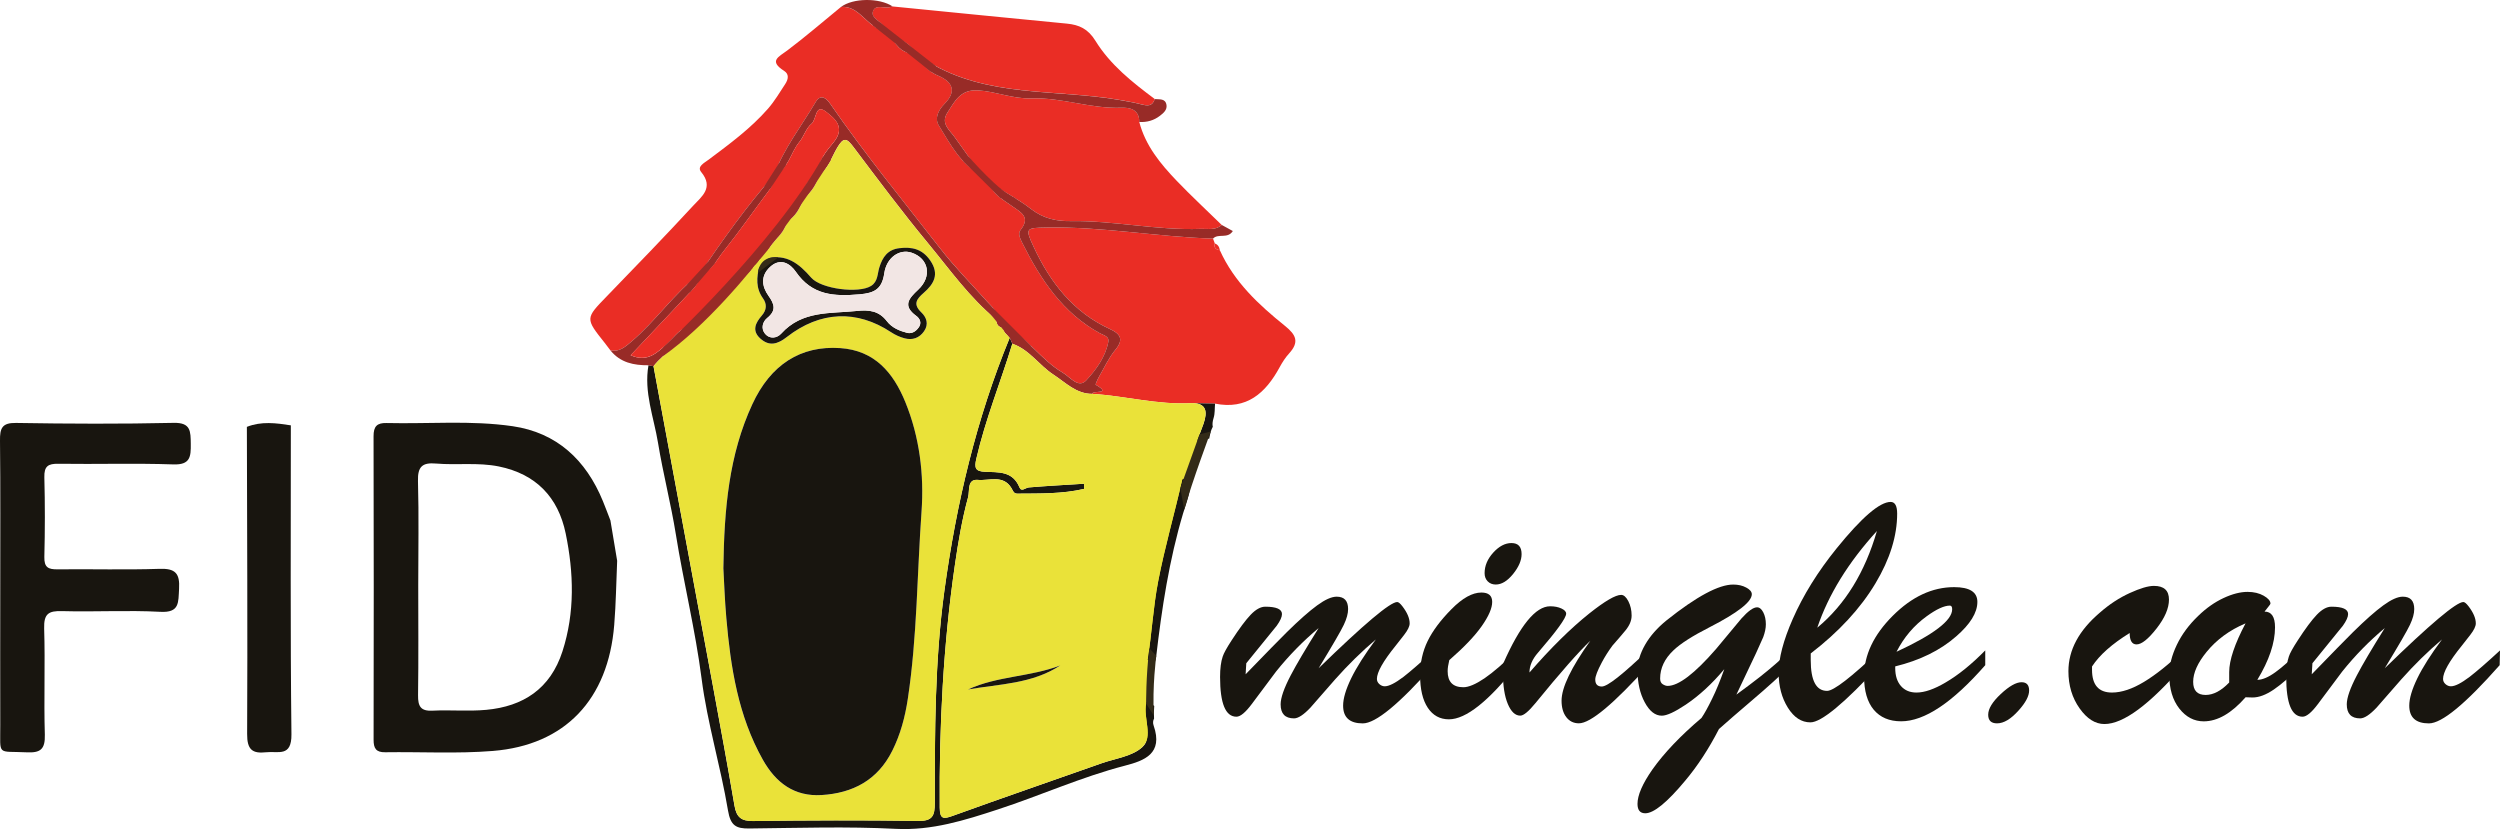 <svg width="199" height="66" viewBox="0 0 199 66" fill="none" xmlns="http://www.w3.org/2000/svg">
<path d="M95.775 34.507L93.804 40.528L92.04 49.789L91.351 59.359L85.382 48.296L86.853 41.35L88.818 36" fill="#EAE239"/>
<path d="M48.596 27.899C48.445 27.7 48.297 27.5 48.143 27.304C46.575 25.336 46.59 25.351 48.303 23.583C50.617 21.192 52.934 18.804 55.192 16.359C55.843 15.654 56.843 14.941 55.813 13.69C55.458 13.257 56.059 12.97 56.422 12.698C58.08 11.453 59.751 10.232 61.136 8.648C61.666 8.04 62.062 7.36 62.5 6.695C62.764 6.293 62.817 5.897 62.417 5.643C61.166 4.842 61.98 4.534 62.675 4.011C64.134 2.914 65.519 1.714 66.933 0.559C67.631 0.487 68.137 0.846 68.631 1.294C69.179 1.786 69.7 2.346 70.481 2.463L70.463 2.445C70.513 2.808 70.721 3.011 71.073 3.068L71.055 3.05C71.413 3.824 71.975 4.289 72.851 4.274L72.833 4.256C72.842 4.661 73.085 4.83 73.443 4.879L73.422 4.86C73.659 5.453 74.12 5.785 74.68 6.024C75.849 6.523 76.168 7.266 75.189 8.264C74.686 8.775 74.375 9.416 74.742 10.005C75.665 11.501 76.485 13.127 78.174 13.944L78.156 13.925C78.186 14.312 78.399 14.509 78.766 14.548L78.748 14.53C79.015 15.491 79.858 15.896 80.562 16.404C81.263 16.909 82.071 17.259 81.225 18.326C81.015 18.589 81.207 19 81.37 19.324C82.841 22.262 84.613 24.931 87.566 26.533C87.871 26.699 88.309 26.778 88.226 27.21C87.992 28.425 87.25 29.432 86.471 30.272C85.844 30.952 85.184 30.009 84.587 29.658C82.879 28.661 81.784 26.853 79.979 25.983C79.929 25.614 79.728 25.415 79.358 25.409C79.405 24.771 78.953 24.423 78.588 24.015C77.328 22.607 75.993 21.258 74.834 19.768C71.877 15.963 68.824 12.233 66.084 8.258C65.761 7.789 65.317 7.469 64.93 8.122C63.793 10.041 62.4 11.812 61.61 13.941C59.438 16.404 57.541 19.082 55.692 21.796C53.656 23.353 52.215 25.532 50.268 27.186C49.756 27.618 49.303 28.026 48.596 27.899Z" fill="#EA2D25"/>
<path d="M49.126 44.639C49.052 46.341 49.031 48.048 48.892 49.747C48.413 55.675 44.986 59.314 39.225 59.776C36.384 60.006 33.514 59.837 30.658 59.879C29.933 59.891 29.735 59.568 29.738 58.882C29.753 50.829 29.756 42.78 29.735 34.727C29.732 33.935 30.013 33.654 30.768 33.673C34.114 33.754 37.482 33.443 40.805 33.926C44.305 34.437 46.64 36.592 47.992 39.893C48.2 40.401 48.392 40.918 48.59 41.429C48.768 42.499 48.948 43.569 49.126 44.639ZM33.292 46.594C33.292 49.511 33.319 52.425 33.277 55.339C33.265 56.231 33.493 56.618 34.431 56.569C35.854 56.497 37.292 56.636 38.71 56.503C41.636 56.231 43.808 54.84 44.773 51.845C45.773 48.744 45.672 45.588 45.03 42.471C44.433 39.573 42.657 37.729 39.707 37.13C38.038 36.792 36.369 37.04 34.709 36.898C33.632 36.804 33.236 37.127 33.271 38.297C33.348 41.066 33.292 43.832 33.292 46.594Z" fill="#18150F"/>
<path d="M97.1 19.919C98.242 22.452 100.204 24.266 102.284 25.941C103.175 26.657 103.435 27.225 102.622 28.123C102.323 28.449 102.074 28.836 101.861 29.229C100.737 31.3 99.231 32.636 96.718 32.128C96.091 32.116 95.464 32.104 94.837 32.089C92.173 32.243 89.587 31.517 86.954 31.354C86.856 31.055 88.605 31.424 87.211 30.623C87.19 30.61 87.359 30.199 87.477 29.997C87.9 29.265 88.259 28.474 88.791 27.833C89.531 26.941 89.075 26.527 88.321 26.179C85.439 24.849 83.604 22.501 82.29 19.674C81.583 18.154 81.63 18.139 83.353 18.109C87.776 18.036 92.144 18.858 96.556 18.994C96.603 19.121 96.65 19.248 96.698 19.375C96.603 19.732 96.801 19.865 97.1 19.919Z" fill="#EA2D25"/>
<path d="M0.021 46.694C0.018 42.822 0.044 38.947 6.26431e-07 35.075C-0.012 34.093 0.157 33.648 1.272 33.666C5.456 33.736 9.643 33.754 13.828 33.66C15.2 33.63 15.171 34.341 15.186 35.329C15.2 36.357 15.144 37.013 13.801 36.967C10.75 36.861 7.696 36.961 4.643 36.916C3.832 36.904 3.506 37.106 3.53 37.995C3.586 40.105 3.583 42.221 3.53 44.331C3.509 45.174 3.85 45.328 4.575 45.319C7.282 45.289 9.993 45.37 12.697 45.28C13.934 45.237 14.331 45.615 14.254 46.879C14.188 47.955 14.31 48.786 12.762 48.701C10.161 48.559 7.543 48.719 4.936 48.644C3.87 48.614 3.48 48.849 3.515 50.031C3.604 52.845 3.483 55.666 3.569 58.48C3.604 59.658 3.202 59.937 2.13 59.885C-0.281 59.77 0.033 60.212 0.021 57.706C0.009 54.039 0.021 50.367 0.021 46.694Z" fill="#18150F"/>
<path d="M90.685 9.706C91.179 11.595 92.369 13.037 93.659 14.385C94.819 15.597 96.05 16.736 97.248 17.906C96.742 18.357 96.135 18.193 95.553 18.218C92.102 18.351 88.705 17.553 85.258 17.601C84.095 17.616 83.062 17.401 82.086 16.649C81.044 15.845 79.861 15.228 78.742 14.53L78.76 14.548C78.707 14.188 78.5 13.983 78.15 13.925L78.168 13.944C77.443 12.94 76.707 11.945 75.999 10.93C75.594 10.347 74.848 9.836 75.416 8.962C76.002 8.058 76.443 7.1 77.869 7.194C79.308 7.291 80.645 7.883 82.095 7.832C84.507 7.744 86.823 8.669 89.25 8.575C89.889 8.545 90.7 8.684 90.685 9.706Z" fill="#EA2D25"/>
<path d="M23.151 33.857C23.154 42.054 23.104 50.255 23.199 58.452C23.219 60.293 22.134 59.773 21.195 59.879C20.086 60.003 19.663 59.677 19.672 58.419C19.713 50.273 19.669 42.124 19.651 33.978C20.802 33.521 21.977 33.673 23.151 33.857Z" fill="#18150F"/>
<path d="M71.058 0.514C75.68 0.97 80.302 1.436 84.924 1.88C85.903 1.974 86.613 2.303 87.19 3.237C88.377 5.163 90.135 6.55 91.916 7.88C91.733 8.482 91.324 8.424 90.851 8.303C90.28 8.158 89.697 8.055 89.114 7.953C84.004 7.064 78.586 7.792 73.857 4.897C73.745 4.827 73.567 4.866 73.419 4.857L73.44 4.876C73.419 4.48 73.182 4.307 72.83 4.253L72.848 4.271C72.475 3.515 71.866 3.128 71.052 3.047L71.07 3.065C71.043 2.678 70.824 2.488 70.46 2.442L70.478 2.46C70.422 2.324 70.386 2.17 70.303 2.052C70.028 1.659 69.324 1.409 69.475 0.925C69.679 0.275 70.43 0.737 70.907 0.547C70.957 0.529 71.007 0.526 71.058 0.514Z" fill="#EA2D25"/>
<path d="M91.863 57.201C91.839 56.856 91.848 56.527 91.877 56.194C91.688 56.058 91.484 55.944 91.253 55.859C91.247 55.907 91.241 55.959 91.232 56.007C90.999 57.171 91.818 58.637 90.939 59.459C90.138 60.209 88.794 60.366 87.682 60.759C83.737 62.152 79.784 63.512 75.851 64.936C75.115 65.202 74.813 65.235 74.804 64.289C74.754 57.793 75.085 51.325 76.023 44.89C76.283 43.097 76.588 41.317 77.062 39.576C77.198 39.071 76.967 38.122 77.837 38.2C78.739 38.282 79.849 37.768 80.506 38.844C80.639 39.062 80.683 39.295 80.979 39.295C82.767 39.279 84.56 39.325 86.306 38.914C86.3 38.778 86.294 38.642 86.288 38.506C84.823 38.599 83.358 38.675 81.894 38.799C81.636 38.82 81.308 39.183 81.151 38.796C80.609 37.469 79.456 37.605 78.402 37.554C77.639 37.517 77.547 37.257 77.716 36.52C78.438 33.388 79.648 30.42 80.583 27.361C80.512 27.198 80.444 27.038 80.373 26.875C77.713 33.34 76.121 40.081 75.171 47.021C74.404 52.625 74.407 58.244 74.41 63.872C74.41 64.945 74.23 65.362 73.061 65.344C68.682 65.275 64.302 65.296 59.923 65.35C58.991 65.362 58.618 65.03 58.464 64.132C57.923 60.967 57.34 57.812 56.757 54.656C55.695 48.913 54.623 43.173 53.555 37.43C53.043 34.67 52.528 31.907 52.017 29.148C51.883 29.123 51.75 29.096 51.62 29.069C51.238 31.206 52.049 33.231 52.38 35.259C52.777 37.684 53.41 40.117 53.798 42.538C54.413 46.374 55.348 50.143 55.846 54.009C56.298 57.542 57.361 60.994 57.949 64.516C58.154 65.74 58.603 65.958 59.642 65.948C63.53 65.906 67.427 65.776 71.306 65.976C74.186 66.124 76.795 65.293 79.432 64.431C82.82 63.325 86.084 61.844 89.549 60.946C91.09 60.547 92.608 59.997 91.83 57.757C91.759 57.558 91.774 57.361 91.863 57.201Z" fill="#18150F"/>
<path d="M80.586 27.364C80.515 27.204 80.447 27.041 80.376 26.881C80.18 26.633 79.837 26.482 79.879 26.079L79.976 25.983C81.784 26.856 82.876 28.661 84.584 29.658C85.181 30.009 85.841 30.952 86.468 30.272C87.244 29.432 87.989 28.425 88.223 27.21C88.306 26.778 87.871 26.699 87.563 26.533C84.61 24.931 82.838 22.262 81.367 19.324C81.204 18.997 81.012 18.589 81.222 18.326C82.068 17.259 81.26 16.909 80.559 16.404C79.855 15.896 79.015 15.491 78.745 14.53C79.867 15.228 81.047 15.845 82.089 16.649C83.063 17.401 84.098 17.619 85.261 17.601C88.705 17.553 92.102 18.351 95.556 18.218C96.135 18.196 96.745 18.357 97.251 17.906C97.538 18.063 97.822 18.221 98.133 18.39C97.716 19.046 96.97 18.55 96.556 18.994C92.144 18.858 87.776 18.036 83.353 18.109C81.63 18.136 81.583 18.154 82.29 19.674C83.604 22.501 85.439 24.849 88.321 26.179C89.075 26.527 89.534 26.941 88.791 27.833C88.259 28.474 87.901 29.265 87.477 29.997C87.359 30.199 87.19 30.61 87.211 30.623C88.605 31.424 86.856 31.055 86.954 31.354C85.672 31.36 84.829 30.456 83.85 29.816C82.707 29.069 81.932 27.821 80.586 27.364Z" fill="#982B27"/>
<path d="M73.419 4.863C73.567 4.876 73.745 4.833 73.857 4.903C78.583 7.798 84.004 7.07 89.114 7.959C89.694 8.058 90.277 8.164 90.851 8.309C91.324 8.43 91.735 8.485 91.916 7.886C92.292 7.925 92.771 7.814 92.854 8.364C92.91 8.748 92.614 8.998 92.336 9.213C91.848 9.591 91.292 9.745 90.682 9.709C90.7 8.687 89.886 8.551 89.25 8.575C86.823 8.669 84.507 7.747 82.095 7.832C80.645 7.883 79.305 7.291 77.87 7.194C76.446 7.097 76.005 8.058 75.416 8.962C74.848 9.839 75.594 10.35 75.999 10.93C76.707 11.945 77.443 12.94 78.168 13.944C76.479 13.13 75.662 11.501 74.736 10.005C74.372 9.416 74.68 8.778 75.183 8.264C76.162 7.266 75.84 6.526 74.674 6.024C74.117 5.785 73.659 5.456 73.419 4.863Z" fill="#982B27"/>
<path d="M91.833 52.999C91.673 52.833 91.513 52.667 91.354 52.498C91.688 50.433 91.792 48.344 92.191 46.277C92.718 43.541 93.496 40.879 94.109 38.17C94.31 38.092 94.508 38.013 94.709 37.934C94.884 38.974 94.464 39.896 94.177 40.854C93.064 44.584 92.481 48.417 92.031 52.28C92.002 52.525 91.898 52.761 91.833 52.999Z" fill="#18150F"/>
<path d="M52.017 29.154C51.883 29.126 51.75 29.102 51.62 29.075C50.463 29.084 49.386 28.875 48.596 27.899C49.303 28.026 49.759 27.618 50.268 27.186C52.215 25.532 53.656 23.353 55.692 21.796L55.68 21.781C55.736 22.464 55.28 22.881 54.881 23.311C53.351 24.949 51.806 26.575 50.2 28.277C51.558 28.882 52.312 28.056 53.117 27.364C53.733 26.835 54.138 25.974 55.123 26.028C54.333 27.325 52.931 27.984 52.017 29.154Z" fill="#982B27"/>
<path d="M71.058 0.514C71.01 0.523 70.96 0.529 70.916 0.547C70.439 0.737 69.688 0.275 69.484 0.925C69.333 1.409 70.037 1.659 70.312 2.052C70.395 2.17 70.43 2.324 70.487 2.46C69.706 2.343 69.185 1.783 68.637 1.291C68.143 0.846 67.637 0.484 66.939 0.556C67.889 -0.166 69.996 -0.19 71.058 0.514Z" fill="#982B27"/>
<path d="M95.286 35.078C95.606 35.014 95.931 34.969 96.254 34.909C96.286 34.721 96.328 34.534 96.381 34.346C96.42 34.211 96.476 34.087 96.538 33.972C96.496 33.79 96.511 33.561 96.606 33.258C96.716 32.905 96.683 32.506 96.719 32.128C96.091 32.116 95.464 32.104 94.837 32.089C96.067 32.071 96.121 32.79 95.804 33.721C95.647 34.18 95.458 34.625 95.286 35.078Z" fill="#18150F"/>
<path d="M97.1 19.919C96.804 19.865 96.606 19.732 96.695 19.378C96.949 19.463 97.062 19.662 97.1 19.919Z" fill="#EA2D25"/>
<path d="M94.834 32.089C96.064 32.071 96.118 32.79 95.801 33.721C95.647 34.177 95.458 34.625 95.283 35.075C91.759 36.468 89.037 38.88 87.803 42.499C86.865 45.249 86.681 48.124 88.126 51.041C89.004 52.815 90.007 54.387 91.25 55.859C91.244 55.907 91.238 55.959 91.23 56.007C90.996 57.171 91.815 58.637 90.936 59.459C90.135 60.209 88.791 60.366 87.679 60.759C83.734 62.152 79.781 63.512 75.849 64.936C75.112 65.202 74.81 65.235 74.801 64.289C74.751 57.793 75.082 51.325 76.02 44.89C76.281 43.097 76.585 41.317 77.059 39.576C77.195 39.071 76.964 38.122 77.834 38.2C78.737 38.282 79.846 37.768 80.503 38.844C80.636 39.062 80.681 39.295 80.977 39.295C82.764 39.279 84.557 39.325 86.303 38.914C86.297 38.778 86.291 38.642 86.285 38.506C84.82 38.599 83.356 38.675 81.891 38.799C81.633 38.82 81.305 39.183 81.148 38.796C80.607 37.469 79.453 37.605 78.399 37.554C77.636 37.517 77.544 37.257 77.713 36.52C78.435 33.388 79.645 30.42 80.58 27.361C81.926 27.818 82.702 29.066 83.841 29.812C84.82 30.453 85.663 31.357 86.945 31.351C89.587 31.517 92.17 32.243 94.834 32.089ZM84.4 52.966C82.015 53.888 79.382 53.803 77.05 54.883C79.553 54.441 82.16 54.444 84.4 52.966Z" fill="#EAE239"/>
<path d="M94.106 38.173C93.493 40.882 92.715 43.544 92.188 46.28C91.789 48.347 91.685 50.436 91.351 52.501C89.516 50.654 88.859 46.443 89.738 43.717C90.543 41.223 91.928 39.428 94.106 38.173Z" fill="#EAE239"/>
<path d="M61.607 13.941C62.397 11.812 63.79 10.044 64.927 8.122C65.314 7.466 65.758 7.789 66.081 8.258C68.821 12.236 71.877 15.963 74.831 19.768C75.987 21.258 77.325 22.607 78.585 24.015C78.95 24.42 79.402 24.768 79.355 25.409L79.316 25.448C77.186 23.71 75.6 21.452 73.86 19.348C71.806 16.866 69.877 14.279 67.936 11.704C67.397 10.987 67.155 10.891 66.64 11.761C66.196 12.514 65.93 13.43 65.149 13.953C65.045 12.84 65.767 12.051 66.353 11.332C67.362 10.096 66.371 9.376 65.726 8.881C64.876 8.228 65.004 9.527 64.595 9.854C64.163 10.198 63.992 10.863 63.619 11.314C62.915 12.166 62.779 13.475 61.589 13.928L61.607 13.941Z" fill="#982B27"/>
<path d="M55.692 21.796C57.538 19.079 59.438 16.401 61.61 13.941L61.595 13.928C61.577 14.327 61.553 14.705 61.29 15.056C60.047 16.712 58.867 18.417 57.574 20.031C57.041 20.693 56.665 21.606 55.68 21.784L55.692 21.796Z" fill="#982B27"/>
<path d="M71.055 3.05C71.866 3.131 72.478 3.521 72.851 4.274C71.975 4.286 71.413 3.824 71.055 3.05Z" fill="#982B27"/>
<path d="M78.153 13.925C78.503 13.983 78.71 14.188 78.763 14.548C78.396 14.506 78.183 14.309 78.153 13.925Z" fill="#982B27"/>
<path d="M72.83 4.256C73.182 4.31 73.419 4.486 73.44 4.879C73.082 4.83 72.839 4.661 72.83 4.256Z" fill="#982B27"/>
<path d="M70.463 2.445C70.827 2.491 71.046 2.681 71.073 3.068C70.72 3.011 70.513 2.808 70.463 2.445Z" fill="#982B27"/>
<path d="M79.355 25.405C79.725 25.415 79.929 25.611 79.976 25.98L79.879 26.076C79.473 26.067 79.308 25.835 79.314 25.442L79.355 25.405Z" fill="#982B27"/>
<path d="M79.316 25.445C79.311 25.838 79.476 26.067 79.882 26.079C79.84 26.482 80.183 26.633 80.379 26.881C77.719 33.346 76.127 40.087 75.177 47.027C74.41 52.631 74.413 58.25 74.416 63.878C74.416 64.951 74.236 65.368 73.067 65.35C68.688 65.281 64.308 65.302 59.929 65.356C58.997 65.368 58.624 65.036 58.47 64.138C57.929 60.973 57.346 57.818 56.763 54.662C55.7 48.919 54.629 43.179 53.561 37.436C53.049 34.676 52.534 31.913 52.022 29.154C52.934 27.987 54.339 27.328 55.126 26.028L55.106 26.04C55.55 26.064 55.686 25.729 55.831 25.402C57.183 24.468 58.219 23.217 59.225 21.932C59.515 21.757 59.84 21.612 59.846 21.192L59.834 21.207C60.035 21.18 60.234 20.929 60.441 21.198C60.222 22.09 60.151 22.948 60.737 23.758C61.053 24.196 61.041 24.665 60.642 25.121C60.16 25.677 59.81 26.315 60.521 26.95C61.24 27.594 61.9 27.4 62.625 26.835C65.296 24.75 68.211 24.647 70.936 26.451C71.259 26.666 71.629 26.832 72.002 26.932C72.623 27.098 73.171 26.923 73.558 26.367C73.949 25.805 73.751 25.266 73.342 24.873C72.659 24.218 72.949 23.819 73.523 23.317C74.328 22.616 74.81 21.83 74.034 20.72C73.395 19.805 72.576 19.641 71.585 19.759C70.664 19.868 70.253 20.466 69.993 21.298C69.836 21.802 69.889 22.407 69.344 22.758C68.377 23.38 65.362 23.015 64.569 22.102C63.61 21.002 62.58 20.158 61.012 20.599C60.973 19.3 62.468 18.855 62.589 17.646L62.562 17.655C63.364 17.277 63.678 16.522 63.986 15.757L63.974 15.769C64.581 15.301 64.998 14.702 65.163 13.938L65.149 13.959C65.93 13.436 66.196 12.52 66.64 11.767C67.152 10.897 67.394 10.993 67.936 11.71C69.877 14.285 71.806 16.872 73.86 19.354C75.597 21.446 77.183 23.704 79.316 25.445ZM57.579 45.234C57.639 46.289 57.689 47.749 57.813 49.203C58.154 53.126 58.757 56.986 60.719 60.477C61.752 62.315 63.225 63.422 65.397 63.289C67.883 63.138 69.853 62.104 71.019 59.77C71.67 58.464 72.043 57.074 72.262 55.614C73.005 50.681 72.996 45.691 73.351 40.73C73.564 37.774 73.2 34.788 72.058 32.001C71.096 29.652 69.608 27.896 66.877 27.712C63.731 27.497 61.34 29.018 59.882 32.182C58.029 36.193 57.645 40.48 57.579 45.234Z" fill="#EAE239"/>
<path d="M59.219 21.929C58.213 23.214 57.177 24.468 55.825 25.399C55.405 25.402 55.091 25.529 55.1 26.037L55.12 26.025C54.132 25.971 53.727 26.832 53.114 27.361C52.309 28.053 51.555 28.878 50.197 28.274C51.803 26.572 53.348 24.946 54.878 23.308C55.277 22.878 55.733 22.464 55.677 21.778C56.662 21.6 57.041 20.687 57.571 20.025C58.864 18.411 60.044 16.706 61.287 15.05C61.547 14.702 61.571 14.321 61.592 13.922C62.781 13.469 62.917 12.16 63.622 11.308C63.995 10.857 64.166 10.195 64.598 9.848C65.007 9.521 64.879 8.222 65.729 8.874C66.374 9.37 67.365 10.09 66.356 11.326C65.77 12.045 65.045 12.834 65.152 13.947L65.166 13.925C64.32 14.231 63.927 14.844 63.977 15.757L63.989 15.745C63.077 16.035 62.699 16.745 62.565 17.643L62.592 17.634C61.4 18.598 60.281 19.626 59.834 21.195L59.846 21.18C59.34 21.174 59.257 21.533 59.219 21.929Z" fill="#EA2D25"/>
<path d="M84.4 52.966C82.16 54.444 79.553 54.441 77.05 54.883C79.382 53.803 82.015 53.888 84.4 52.966Z" fill="#18150F"/>
<path d="M57.58 45.234C57.645 40.48 58.029 36.193 59.885 32.179C61.346 29.015 63.734 27.497 66.88 27.709C69.611 27.893 71.099 29.646 72.061 31.998C73.2 34.785 73.564 37.771 73.354 40.727C72.999 45.688 73.008 50.678 72.265 55.611C72.046 57.071 71.676 58.461 71.022 59.767C69.856 62.101 67.886 63.134 65.4 63.286C63.228 63.419 61.755 62.312 60.722 60.474C58.76 56.986 58.157 53.126 57.816 49.2C57.689 47.749 57.639 46.289 57.58 45.234Z" fill="#18150F"/>
<path d="M61.012 20.596C62.58 20.155 63.613 20.998 64.569 22.099C65.362 23.012 68.377 23.38 69.344 22.755C69.889 22.404 69.836 21.799 69.993 21.295C70.25 20.463 70.661 19.865 71.585 19.756C72.576 19.638 73.392 19.801 74.035 20.717C74.81 21.827 74.331 22.613 73.523 23.314C72.949 23.816 72.659 24.215 73.342 24.87C73.751 25.26 73.946 25.801 73.558 26.364C73.171 26.92 72.623 27.095 72.002 26.929C71.629 26.829 71.259 26.663 70.936 26.448C68.211 24.644 65.294 24.747 62.625 26.832C61.9 27.397 61.24 27.594 60.521 26.947C59.811 26.309 60.16 25.674 60.642 25.118C61.039 24.662 61.05 24.193 60.737 23.755C60.151 22.942 60.222 22.087 60.441 21.195L60.423 21.207C60.811 21.183 60.941 20.902 61.033 20.578L61.012 20.596ZM72.244 26.506C72.635 26.566 72.91 26.361 73.123 26.07C73.389 25.711 73.221 25.354 72.937 25.149C71.824 24.341 72.336 23.761 73.088 23.057C74.218 21.999 73.925 20.566 72.558 20.113C71.608 19.798 70.57 20.479 70.386 21.76C70.203 23.027 69.59 23.326 68.421 23.429C66.412 23.604 64.643 23.525 63.338 21.621C62.915 21.005 62.133 20.476 61.302 21.243C60.521 21.963 60.639 22.8 61.172 23.547C61.66 24.227 61.796 24.725 61.065 25.315C60.716 25.596 60.553 26.122 60.873 26.533C61.255 27.029 61.849 26.926 62.187 26.551C63.864 24.698 66.107 24.976 68.232 24.75C69.173 24.65 69.963 24.741 70.593 25.566C70.999 26.095 71.611 26.343 72.244 26.506Z" fill="#18150F"/>
<path d="M59.831 21.201C60.278 19.632 61.397 18.605 62.589 17.64C62.471 18.852 60.974 19.297 61.012 20.593L61.03 20.575C60.553 20.506 60.284 20.651 60.42 21.204L60.438 21.192C60.231 20.923 60.032 21.174 59.831 21.201Z" fill="#982B27"/>
<path d="M62.562 17.649C62.696 16.752 63.074 16.041 63.986 15.751C63.678 16.516 63.364 17.274 62.562 17.649Z" fill="#982B27"/>
<path d="M63.974 15.763C63.924 14.85 64.317 14.237 65.163 13.931C64.998 14.699 64.581 15.295 63.974 15.763Z" fill="#982B27"/>
<path d="M59.219 21.929C59.257 21.533 59.337 21.177 59.84 21.189C59.834 21.609 59.512 21.754 59.219 21.929Z" fill="#982B27"/>
<path d="M55.1 26.04C55.094 25.532 55.407 25.405 55.825 25.402C55.683 25.729 55.544 26.064 55.1 26.04Z" fill="#982B27"/>
<path d="M72.244 26.506C71.611 26.343 70.999 26.095 70.596 25.566C69.966 24.741 69.176 24.65 68.235 24.75C66.11 24.976 63.867 24.701 62.19 26.551C61.852 26.923 61.258 27.029 60.876 26.533C60.559 26.122 60.722 25.596 61.068 25.315C61.799 24.722 61.66 24.227 61.175 23.547C60.642 22.803 60.524 21.963 61.305 21.243C62.136 20.479 62.918 21.005 63.341 21.621C64.646 23.525 66.415 23.604 68.424 23.429C69.593 23.326 70.206 23.027 70.389 21.76C70.573 20.479 71.614 19.798 72.561 20.113C73.928 20.566 74.221 21.999 73.091 23.057C72.339 23.761 71.827 24.341 72.94 25.149C73.224 25.354 73.392 25.711 73.126 26.07C72.913 26.361 72.635 26.566 72.244 26.506Z" fill="#F2E6E4"/>
<path d="M60.42 21.204C60.284 20.651 60.553 20.509 61.03 20.575C60.938 20.899 60.808 21.18 60.42 21.204Z" fill="#EAE239"/>
<path d="M114.135 51.775L114.109 52.948C111.38 56.037 109.504 57.582 108.478 57.582C107.436 57.582 106.912 57.11 106.912 56.17C106.912 55.602 107.125 54.88 107.551 54C107.978 53.12 108.634 52.087 109.519 50.899C108.389 51.857 107.312 52.915 106.288 54.066C105.628 54.831 104.968 55.584 104.308 56.33C103.77 56.899 103.335 57.183 103.006 57.183C102.293 57.183 101.938 56.811 101.938 56.064C101.938 55.551 102.207 54.777 102.746 53.749C103.181 52.915 103.918 51.663 104.962 49.995C103.728 51.026 102.598 52.177 101.574 53.456C100.932 54.326 100.287 55.188 99.645 56.037C99.142 56.711 98.734 57.05 98.42 57.05C97.55 57.05 97.118 55.995 97.118 53.882C97.118 53.208 97.189 52.667 97.328 52.259C97.414 51.993 97.65 51.567 98.032 50.98C98.642 50.04 99.148 49.357 99.556 48.931C99.965 48.505 100.352 48.293 100.716 48.293C101.601 48.293 102.045 48.49 102.045 48.88C102.045 49.109 101.906 49.421 101.627 49.81C100.74 50.893 99.932 51.887 99.204 52.794L99.151 53.673C100.784 51.987 101.879 50.868 102.435 50.318C103.409 49.36 104.211 48.65 104.847 48.187C105.48 47.725 105.998 47.495 106.397 47.495C107.007 47.495 107.309 47.825 107.309 48.481C107.309 48.837 107.196 49.251 106.968 49.732C106.744 50.212 106.072 51.364 104.962 53.193C108.575 49.678 110.661 47.921 111.218 47.921C111.321 47.921 111.46 48.036 111.635 48.266C112.017 48.765 112.209 49.215 112.209 49.623C112.209 49.853 112.061 50.161 111.765 50.542C111.469 50.923 111.244 51.213 111.087 51.407C110.096 52.631 109.602 53.51 109.602 54.042C109.602 54.203 109.667 54.339 109.797 54.456C109.928 54.571 110.073 54.629 110.226 54.629C110.555 54.629 111.052 54.381 111.712 53.882C112.265 53.453 113.073 52.752 114.135 51.775Z" fill="#18150F"/>
<path d="M120.755 51.748L120.781 52.924C118.506 55.813 116.689 57.258 115.334 57.258C114.621 57.258 114.061 56.953 113.653 56.34C113.245 55.726 113.04 54.861 113.04 53.743C113.04 52.749 113.242 51.845 113.641 51.026C114.041 50.209 114.674 49.363 115.544 48.484C116.414 47.604 117.204 47.166 117.917 47.166C118.491 47.166 118.778 47.413 118.778 47.912C118.778 48.408 118.5 49.052 117.943 49.844C117.387 50.633 116.526 51.533 115.363 52.546C115.277 52.9 115.233 53.193 115.233 53.426C115.233 54.278 115.65 54.704 116.485 54.704C116.902 54.704 117.461 54.468 118.165 53.994C118.864 53.516 119.728 52.77 120.755 51.748ZM118.174 45.624C118.174 45.038 118.405 44.494 118.864 43.986C119.325 43.481 119.808 43.227 120.311 43.227C120.849 43.227 121.119 43.52 121.119 44.107C121.119 44.602 120.894 45.131 120.441 45.691C119.988 46.25 119.53 46.528 119.059 46.528C118.799 46.528 118.586 46.443 118.42 46.274C118.257 46.108 118.174 45.89 118.174 45.624Z" fill="#18150F"/>
<path d="M119.66 52.812C120.997 49.777 122.24 48.26 123.388 48.26C123.734 48.26 124.036 48.317 124.288 48.435C124.539 48.55 124.666 48.689 124.666 48.849C124.666 49.188 123.918 50.222 122.423 51.954C121.971 52.471 121.746 52.996 121.746 53.531C123.433 51.588 125.021 50.019 126.516 48.825C127.75 47.846 128.593 47.353 129.043 47.353C129.253 47.353 129.442 47.522 129.617 47.858C129.791 48.196 129.877 48.577 129.877 49.004C129.877 49.393 129.712 49.789 129.383 50.188C129.052 50.587 128.714 50.983 128.365 51.373C128.034 51.818 127.747 52.271 127.504 52.73C127.155 53.386 126.983 53.84 126.983 54.088C126.983 54.459 127.158 54.647 127.504 54.647C127.729 54.647 128.146 54.408 128.756 53.927C129.362 53.45 130.188 52.712 131.232 51.718L131.259 52.915C128.46 56.022 126.602 57.576 125.681 57.576C125.264 57.576 124.93 57.413 124.678 57.086C124.427 56.76 124.3 56.321 124.3 55.774C124.3 54.731 125.063 53.142 126.593 51.001C125.655 51.89 124.196 53.55 122.213 55.98C121.675 56.636 121.275 56.965 121.015 56.965C120.616 56.965 120.284 56.657 120.024 56.04C119.763 55.424 119.633 54.586 119.633 53.531L119.66 52.812Z" fill="#18150F"/>
<path d="M137.254 53.265C136.281 54.429 135.257 55.372 134.18 56.095C133.31 56.675 132.676 56.968 132.277 56.968C131.756 56.968 131.303 56.615 130.922 55.907C130.54 55.2 130.348 54.351 130.348 53.356C130.348 52.7 130.549 52.023 130.948 51.325C131.348 50.627 131.922 49.974 132.668 49.372C135.047 47.477 136.813 46.531 137.958 46.531C138.358 46.531 138.704 46.609 139 46.77C139.296 46.93 139.444 47.105 139.444 47.302C139.444 47.903 138.322 48.78 136.082 49.928C134.727 50.618 133.771 51.228 133.215 51.76C132.502 52.431 132.147 53.184 132.147 54.015C132.147 54.227 132.215 54.378 132.354 54.465C132.493 54.553 132.623 54.598 132.744 54.598C133.614 54.598 134.899 53.616 136.603 51.654C137.263 50.859 137.932 50.055 138.609 49.242C139.148 48.641 139.565 48.342 139.861 48.342C140.053 48.342 140.216 48.474 140.355 48.74C140.494 49.007 140.562 49.327 140.562 49.699C140.562 50.001 140.491 50.337 140.355 50.711C140.302 50.835 140.112 51.261 139.781 51.99L138.216 55.291C138.947 54.759 139.571 54.287 140.092 53.879C140.926 53.223 141.734 52.522 142.515 51.775V52.972C141.823 53.683 140.716 54.686 139.192 55.98C138.293 56.745 137.506 57.428 136.831 58.029C136.017 59.61 135.118 60.985 134.132 62.155C132.697 63.878 131.641 64.737 130.966 64.737C130.552 64.737 130.345 64.489 130.345 63.99C130.345 63.298 130.741 62.382 131.534 61.248C132.466 59.933 133.768 58.567 135.44 57.147C135.68 56.793 135.961 56.285 136.28 55.629C136.603 54.979 136.926 54.187 137.254 53.265Z" fill="#18150F"/>
<path d="M149.608 51.775L149.635 52.921C146.821 55.974 144.977 57.5 144.11 57.5C143.397 57.5 142.799 57.11 142.311 56.327C141.826 55.548 141.58 54.623 141.58 53.559C141.58 52.404 141.953 50.977 142.702 49.273C143.536 47.374 144.699 45.5 146.193 43.653C148.191 41.187 149.626 39.954 150.493 39.954C150.839 39.954 151.014 40.265 151.014 40.885C151.014 42.659 150.439 44.506 149.294 46.422C148.096 48.429 146.374 50.291 144.134 52.014V52.546C144.134 54.178 144.569 54.994 145.436 54.994C145.959 54.994 147.347 53.921 149.608 51.775ZM144.655 49.965C145.767 49.043 146.717 47.937 147.51 46.649C148.3 45.361 148.93 43.901 149.401 42.269C147.122 44.772 145.542 47.338 144.655 49.965Z" fill="#18150F"/>
<path d="M150.86 53.045V53.178C150.86 53.782 151.011 54.26 151.315 54.608C151.62 54.955 152.031 55.127 152.552 55.127C153.194 55.127 153.97 54.858 154.872 54.323C155.881 53.734 156.932 52.885 158.026 51.772V52.948C155.42 55.925 153.188 57.416 151.327 57.416C150.389 57.416 149.664 57.107 149.149 56.494C148.637 55.88 148.38 54.994 148.38 53.837C148.38 52.147 149.14 50.539 150.661 49.019C152.182 47.498 153.81 46.736 155.55 46.736C156.784 46.736 157.399 47.129 157.399 47.912C157.399 48.768 156.834 49.684 155.704 50.663C154.437 51.772 152.821 52.564 150.86 53.045ZM150.963 51.881C153.916 50.515 155.393 49.387 155.393 48.499C155.393 48.302 155.331 48.206 155.209 48.206C154.757 48.206 154.141 48.49 153.36 49.058C152.354 49.786 151.552 50.726 150.963 51.881Z" fill="#18150F"/>
<path d="M158.26 56.893C158.26 56.418 158.594 55.868 159.263 55.242C159.932 54.617 160.485 54.305 160.917 54.305C161.317 54.305 161.518 54.526 161.518 54.964C161.518 55.403 161.24 55.931 160.684 56.548C160.074 57.234 159.503 57.579 158.964 57.579C158.494 57.579 158.26 57.349 158.26 56.893Z" fill="#18150F"/>
<path d="M173.795 51.775L173.822 52.948C171.129 56.074 169.025 57.633 167.513 57.633C166.782 57.633 166.122 57.216 165.533 56.382C164.942 55.548 164.646 54.562 164.646 53.426C164.646 51.739 165.48 50.185 167.149 48.765C167.895 48.109 168.688 47.589 169.522 47.208C170.357 46.827 170.999 46.637 171.451 46.637C172.25 46.637 172.65 46.999 172.65 47.728C172.65 48.42 172.318 49.188 171.659 50.031C170.999 50.874 170.469 51.295 170.07 51.295C169.706 51.295 169.522 50.992 169.522 50.388C168.114 51.258 167.117 52.144 166.525 53.051V53.317C166.525 54.523 167.054 55.127 168.114 55.127C168.877 55.127 169.729 54.843 170.667 54.275C171.605 53.71 172.647 52.876 173.795 51.775Z" fill="#18150F"/>
<path d="M178.748 55.502C177.627 56.781 176.517 57.419 175.414 57.419C174.656 57.419 174.008 57.08 173.475 56.403C172.943 55.726 172.674 54.828 172.674 53.707C172.674 52.96 172.875 52.168 173.274 51.331C173.674 50.494 174.248 49.72 174.993 49.01C175.618 48.405 176.284 47.937 176.988 47.607C177.692 47.278 178.331 47.114 178.902 47.114C179.405 47.114 179.837 47.217 180.192 47.42C180.548 47.625 180.728 47.834 180.728 48.045C180.728 48.082 180.675 48.16 180.571 48.284C180.468 48.408 180.361 48.541 180.258 48.683C180.814 48.683 181.092 49.1 181.092 49.934C181.092 51.177 180.622 52.57 179.683 54.115C180.083 54.115 180.565 53.912 181.13 53.501C181.696 53.093 182.394 52.471 183.228 51.636L183.202 52.966C182.358 53.819 181.625 54.456 181 54.883C180.376 55.309 179.811 55.52 179.299 55.52L178.748 55.502ZM177.444 54.326V53.498C177.444 52.552 177.879 51.258 178.745 49.62C177.476 50.155 176.443 50.914 175.644 51.893C174.931 52.767 174.576 53.562 174.576 54.275C174.576 54.97 174.908 55.318 175.573 55.318C176.189 55.315 176.813 54.985 177.444 54.326Z" fill="#18150F"/>
<path d="M199 51.775L198.973 52.948C196.245 56.037 194.369 57.582 193.342 57.582C192.301 57.582 191.777 57.11 191.777 56.17C191.777 55.602 191.99 54.88 192.416 54C192.842 53.12 193.499 52.087 194.384 50.899C193.254 51.857 192.176 52.915 191.153 54.066C190.493 54.831 189.833 55.584 189.173 56.33C188.634 56.899 188.199 57.183 187.871 57.183C187.158 57.183 186.803 56.811 186.803 56.064C186.803 55.551 187.072 54.777 187.611 53.749C188.046 52.915 188.782 51.663 189.827 49.995C188.593 51.026 187.463 52.177 186.439 53.456C185.797 54.326 185.152 55.188 184.51 56.037C184.007 56.711 183.598 57.05 183.285 57.05C182.415 57.05 181.983 55.995 181.983 53.882C181.983 53.208 182.054 52.667 182.193 52.259C182.278 51.993 182.515 51.567 182.897 50.98C183.506 50.04 184.012 49.357 184.421 48.931C184.829 48.505 185.217 48.293 185.581 48.293C186.466 48.293 186.909 48.49 186.909 48.88C186.909 49.109 186.77 49.421 186.492 49.81C185.604 50.893 184.797 51.887 184.069 52.794L184.015 53.673C185.649 51.987 186.744 50.868 187.3 50.318C188.273 49.36 189.075 48.65 189.712 48.187C190.345 47.725 190.863 47.495 191.262 47.495C191.872 47.495 192.173 47.825 192.173 48.481C192.173 48.837 192.061 49.251 191.833 49.732C191.608 50.212 190.937 51.364 189.827 53.193C193.44 49.678 195.526 47.921 196.082 47.921C196.186 47.921 196.325 48.036 196.5 48.266C196.881 48.765 197.074 49.215 197.074 49.623C197.074 49.853 196.926 50.161 196.63 50.542C196.334 50.923 196.109 51.213 195.952 51.407C194.961 52.631 194.467 53.51 194.467 54.042C194.467 54.203 194.532 54.339 194.662 54.456C194.792 54.571 194.937 54.629 195.091 54.629C195.42 54.629 195.917 54.381 196.576 53.882C197.133 53.453 197.941 52.752 199 51.775Z" fill="#18150F"/>
<path d="M96.381 34.346C96.381 34.346 94.881 38.361 94.265 40.567L93.952 38.85L95.484 34.573" fill="#332B18"/>
<path d="M92.04 52.198C92.04 52.198 91.712 54.638 91.851 56.968L91.232 56.013C91.232 56.013 91.209 53.927 91.484 51.6" fill="#332B18"/>
<path d="M77.094 12.456C77.094 12.456 79.612 15.37 80.885 15.809L79.618 15.745L76.686 12.84" fill="#982B27"/>
<path d="M79.059 24.538L82.086 27.561L80.376 26.878L78.458 24.538" fill="#982B27"/>
<path d="M69.46 2.01L74.082 5.698L74.529 5.287L70.034 1.771" fill="#982B27"/>
<path d="M66.149 12.71C66.149 12.71 59.42 23.625 52.801 28.334V27.639C52.801 27.639 61.574 19.541 65.495 12.496" fill="#982B27"/>
<path d="M62.589 13.1L61.29 15.053L60.825 14.847L62.015 12.976" fill="#982B27"/>
<path d="M56.958 20.884L54.878 23.311L54.715 22.625L56.316 20.884" fill="#982B27"/>
<path d="M61.21 19.786L59.914 21.343H60.402L61.462 20.297" fill="#EAE239"/>
<path d="M60.328 21.715C60.328 21.715 60.394 20.324 61.962 20.479L60.328 21.715Z" fill="#332B18"/>
</svg>
